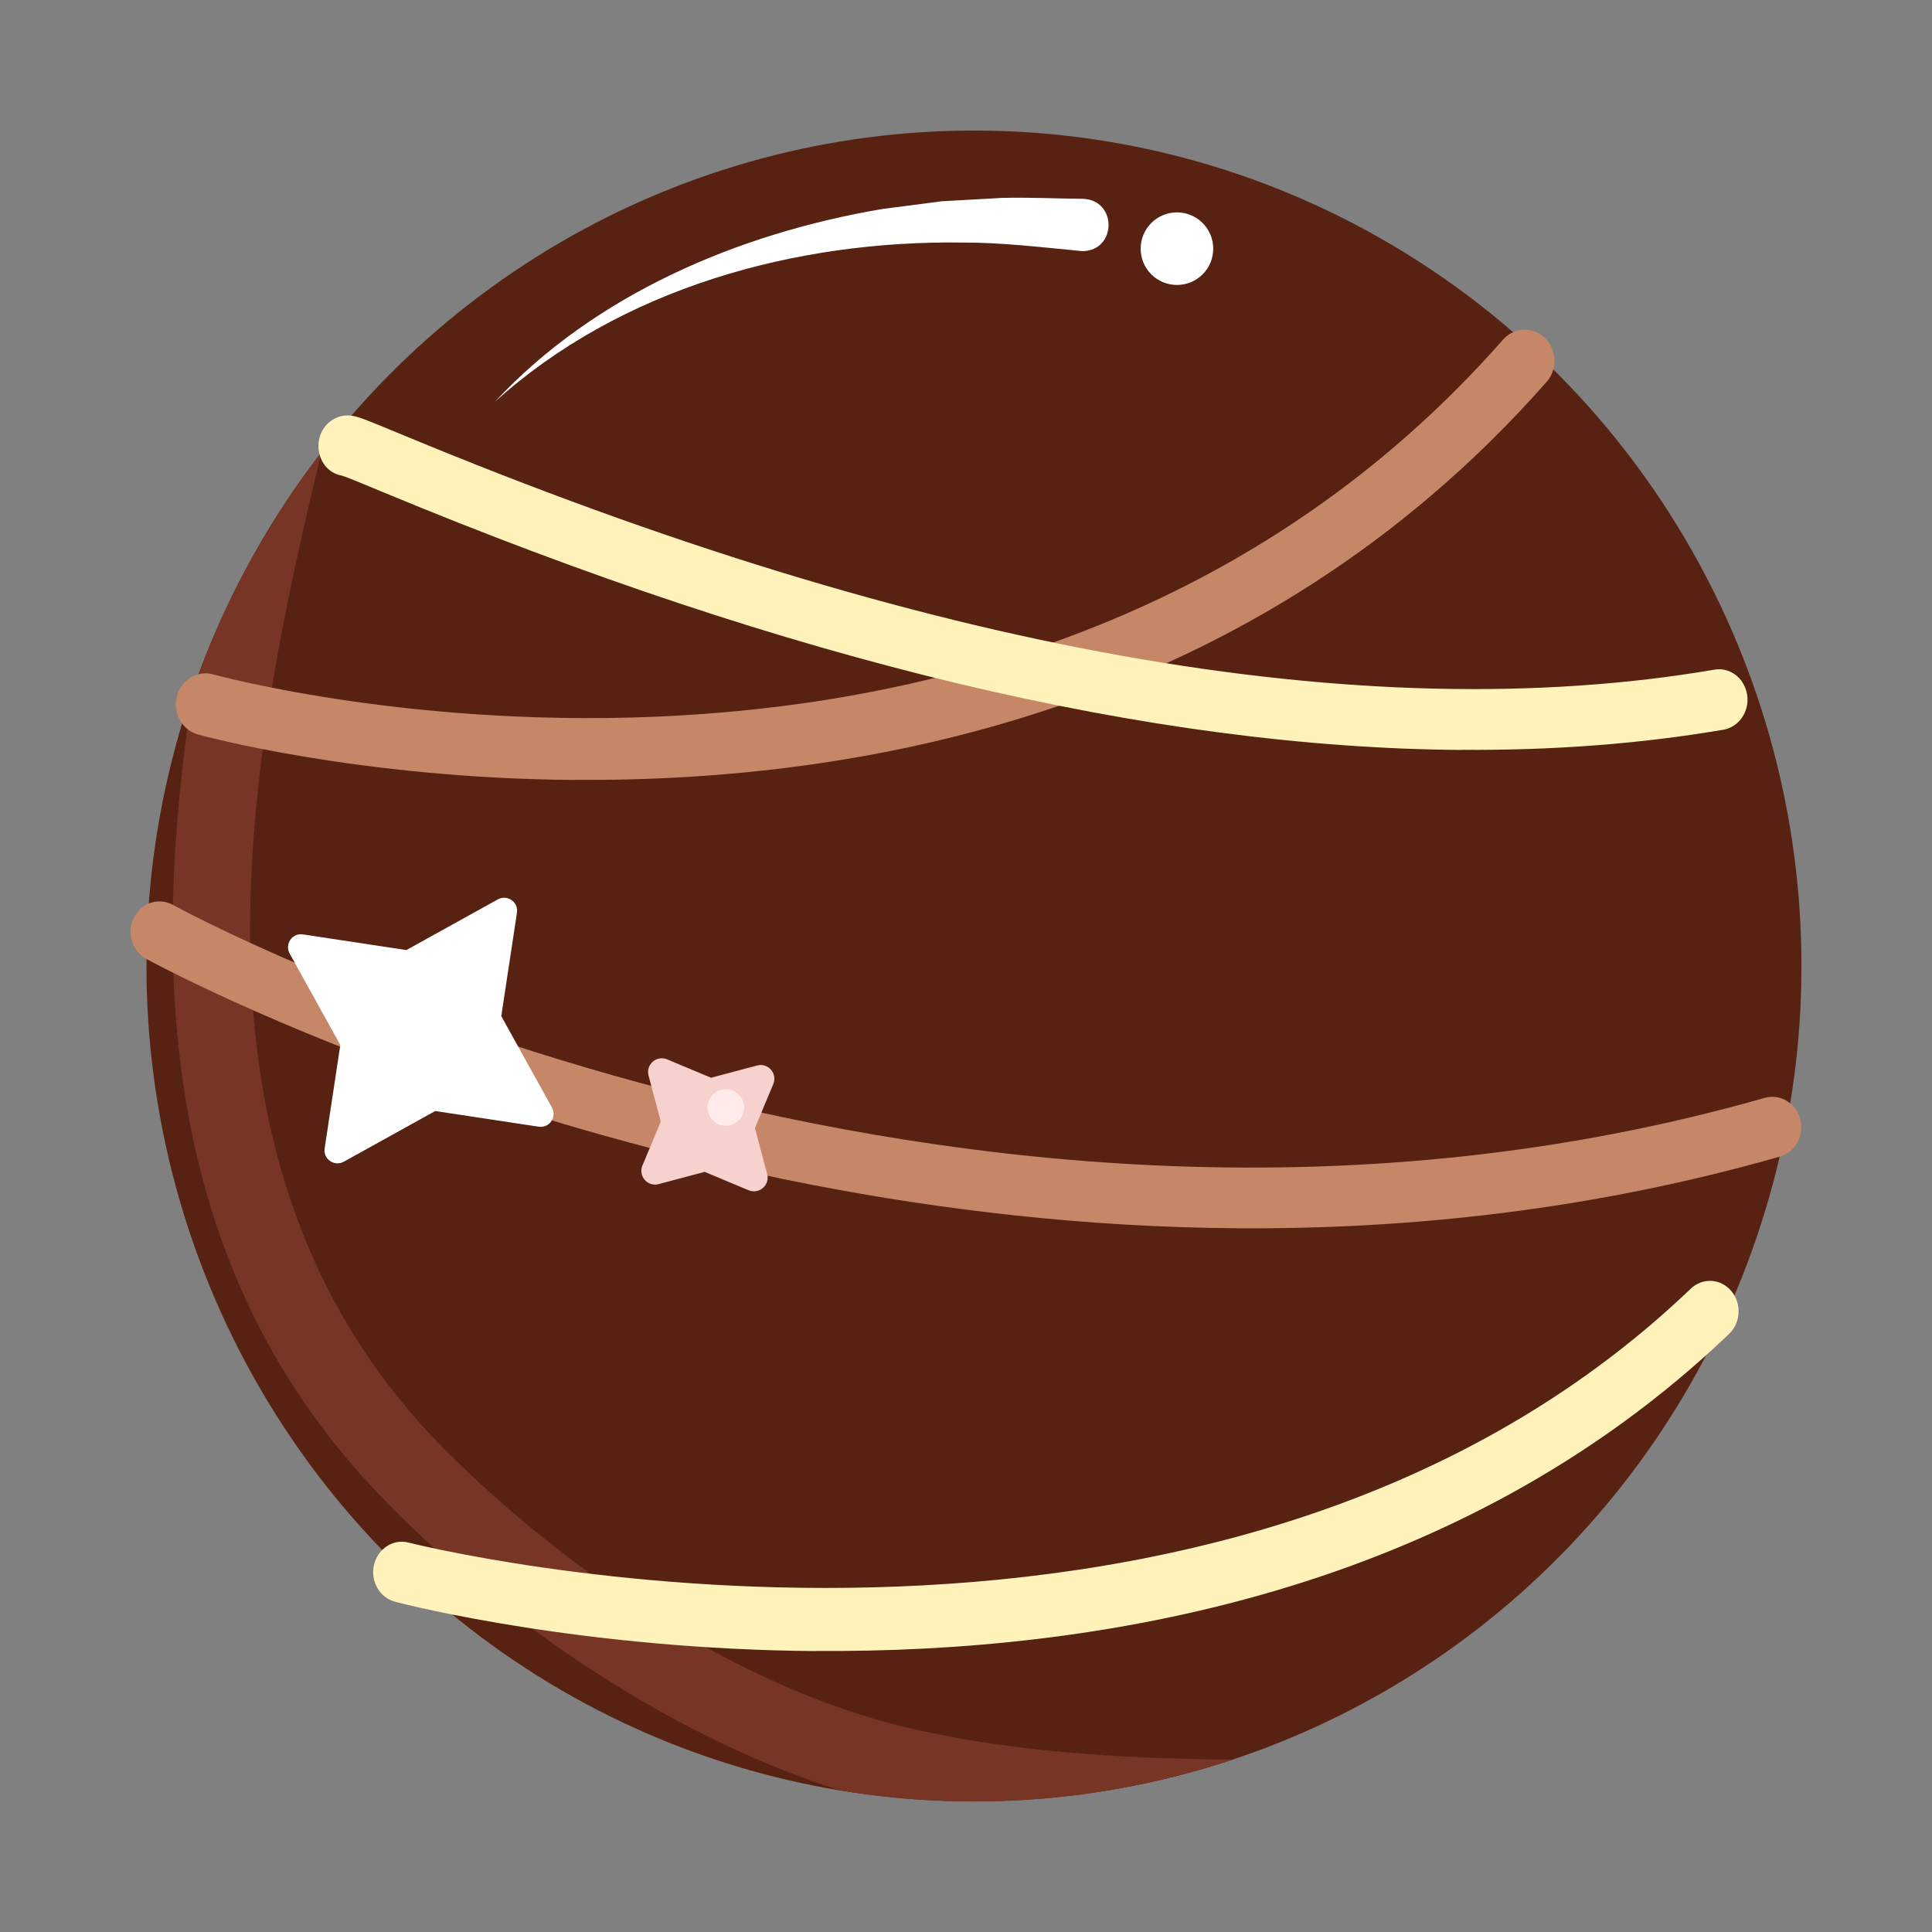 <?xml version="1.0" encoding="UTF-8"?>
<svg id="_레이어_1" data-name="레이어_1" xmlns="http://www.w3.org/2000/svg" xmlns:xlink="http://www.w3.org/1999/xlink" viewBox="0 0 148 148">
  <rect x="0" y="0" width="148" height="148" fill="#808080" stroke="none"/>
  <defs>
    <style>
      .cls-1 {
        fill: #572212;
      }

      .cls-2 {
        fill: #ffebe9;
      }

      .cls-3 {
        fill: #f7d1cd;
      }

      .cls-4 {
        fill: #fff;
      }

      .cls-5 {
        fill: none;
      }

      .cls-6 {
        clip-path: url(#clippath-1);
      }

      .cls-7 {
        fill: #773525;
      }

      .cls-8 {
        fill: #d7e3fd;
      }

      .cls-9 {
        fill: #400f0a;
      }

      .cls-10 {
        clip-path: url(#clippath-2);
      }

      .cls-11 {
        clip-path: url(#clippath);
      }

      .cls-12 {
        fill: #c68768;
      }

      .cls-13 {
        fill: #fff2bb;
      }
    </style>
    <clipPath id="clippath">
      <rect class="cls-5" x="-157.39" y="10" width="128" height="128" rx="8.09" ry="8.09" transform="translate(-5.33 -6.27) rotate(-3.96)"/>
    </clipPath>
    <clipPath id="clippath-1">
      <ellipse class="cls-1" cx="74.61" cy="74" rx="63.39" ry="64"/>
    </clipPath>
    <clipPath id="clippath-2">
      <rect class="cls-5" x="10" y="196.26" width="128" height="128" rx="13.03" ry="13.03"/>
    </clipPath>
  </defs>
  <g class="cls-11">
    <g>
      <rect class="cls-8" x="-89.51" y="41.51" width=".2" height="180" transform="translate(47.96 211.63) rotate(86.04)"/>
      <rect class="cls-8" x="-89.04" y="48.28" width=".2" height="180" transform="translate(55.15 217.46) rotate(86.04)"/>
      <rect class="cls-8" x="-88.57" y="55.05" width=".2" height="180" transform="translate(62.34 223.3) rotate(86.04)"/>
    </g>
  </g>
  <g>
    <g>
      <ellipse class="cls-1" cx="74.61" cy="74" rx="63.39" ry="64"/>
      <g class="cls-6">
        <path class="cls-7" d="M19.95,28.59c-7.24,28.74-13.65,62.12,9.06,85.86,9.55,9.99,23.13,19.11,36.44,23.04,7,2.07,14.41,2.38,21.66,2.67,9.04.36,18.09.48,27.14.4,3.86-.03,3.87-6.03,0-6-14.52.12-30.46,1.13-44.68-2.2-12.81-3-25.92-11.81-35.18-21-22.23-22.04-15.48-54.09-8.65-81.18.94-3.75-4.84-5.34-5.79-1.6h0Z"/>
      </g>
    </g>
    <path class="cls-12" d="M44.09,59.75c-16.69-.12-28.67-3.41-28.94-3.49-1.21-.34-1.92-1.65-1.6-2.92.33-1.27,1.58-2.02,2.78-1.68.61.17,61.44,16.8,98.81-25.64.85-.97,2.28-1.02,3.21-.13.92.89.98,2.4.13,3.36-22.3,25.33-52.42,30.65-74.38,30.49Z"/>
    <path class="cls-12" d="M94.72,94.09c-46.37-.34-83.07-20.39-83.54-20.65-1.08-.6-1.49-2.01-.92-3.15.57-1.14,1.91-1.57,2.99-.97.59.33,59.66,32.55,121.94,14.78,1.18-.33,2.4.4,2.72,1.64.32,1.24-.38,2.52-1.56,2.86-14.25,4.07-28.34,5.59-41.63,5.49Z"/>
    <path class="cls-13" d="M62.49,126.48c-17.75-.13-31.05-3.47-32.23-3.78-1.18-.31-1.9-1.57-1.61-2.82.29-1.25,1.48-2.02,2.65-1.71.62.16,61.73,15.46,98.22-19.45.9-.86,2.29-.79,3.1.17.81.96.74,2.43-.16,3.29-20.87,19.97-48.64,24.45-69.97,24.29Z"/>
    <path class="cls-13" d="M111.97,57.45c-23.74-.17-51.43-6.78-82.63-19.75-1.45-.6-2.81-1.17-3.13-1.26-1.2-.19-1.96-1.36-1.79-2.64.18-1.27,1.33-2.15,2.55-1.95.54.08,1.21.36,3.96,1.5,39.71,16.5,73.49,22.54,100.4,17.95,1.2-.21,2.32.66,2.51,1.93.19,1.27-.62,2.46-1.82,2.67-6.33,1.08-13.02,1.59-20.06,1.54Z"/>
    <path class="cls-4" d="M41.26,86.31l-7.92-1.2-7,3.88c-.73.4-1.6-.2-1.47-1.02l1.2-7.92-3.88-7c-.4-.73.2-1.6,1.02-1.47l7.92,1.2,7-3.88c.73-.4,1.6.2,1.47,1.02l-1.2,7.92,3.88,7c.4.73-.2,1.6-1.02,1.47Z"/>
    <path class="cls-3" d="M59.24,83.04l-1.41,3.37.94,3.53c.22.84-.61,1.57-1.42,1.24l-3.37-1.41-3.53.94c-.84.22-1.57-.61-1.24-1.42l1.41-3.37-.94-3.53c-.22-.84.61-1.57,1.42-1.24l3.37,1.41,3.53-.94c.84-.22,1.57.61,1.24,1.42Z"/>
    <path class="cls-4" d="M37.9,30.79c7.67-8.24,18.64-12.89,29.62-14.77,1.01-.12,3.62-.48,4.6-.6,1-.06,3.61-.2,4.64-.26,2.06-.05,4.13.05,6.2.07,2.63.09,2.61,3.97-.04,4.01-2.93-.28-6.18-.67-9.16-.66-12.8-.18-26.2,3.48-35.86,12.21h0Z"/>
    <circle class="cls-4" cx="90.16" cy="19.05" r="2.78"/>
    <circle class="cls-2" cx="55.6" cy="84.84" r="1.4"/>
  </g>
  <g class="cls-10">
    <path class="cls-9" d="M-10.16,284.9c12.67,19.84,28.1,37.7,45.95,53.06,1.3,1.12,3.88,1.3,4.71-.61,3.16-7.21-3.35-12.9-7.66-18.01-6.32-7.49-12.71-14.92-19.01-22.43-12.82-15.26-25.23-30.87-35.95-47.69l-5.18,3.03c24.81,37.25,59.43,67.36,99.88,86.55,2.54,1.21,5.8-1.36,4.1-4.1-6.55-10.56-15.58-18.96-24.73-27.22-9.96-8.98-20.01-17.86-29.9-26.93-19.73-18.1-38.83-37.04-54.73-58.66l-4.71,3.64c40.6,48.88,92.05,88.31,149.8,114.79,2.37,1.09,6.13-1.44,4.1-4.1-8.74-11.51-19.42-21.04-30.37-30.39-11.78-10.05-23.27-20.38-34.27-31.28-21.99-21.78-42.31-45.17-62.19-68.88-2.16-2.58-6.79.92-4.71,3.64,18.75,24.47,43.55,43,68.25,61.05,27.71,20.24,55.99,39.71,84.08,59.41,2.55,1.79,5.51-1.65,4.1-4.1-7.55-13.2-21.18-21.08-32.83-30.22-13.28-10.42-25.89-21.69-37.74-33.7-11.57-11.72-22.31-24.17-32.43-37.16-9.54-12.24-19.08-24.44-31.91-33.43-2.4-1.68-5.85,1.7-4.1,4.1,37.71,51.94,90.36,89.56,142.18,126.21,2.48,1.75,5.66-1.66,4.1-4.1-7.94-12.46-20.39-20.38-31.33-29.91-11.54-10.05-21.86-21.43-31.48-33.32-19.22-23.75-35.8-49.52-55.35-73.02-2.5-3.01-6.56,1.26-4.24,4.24,34.77,44.85,78.76,81.07,122.43,116.85,2.97,2.43,6.8-1.29,4.24-4.24-18.16-20.96-36.38-41.97-52.12-64.86-14.57-21.19-26.81-43.95-43.49-63.64-2.27-2.68-6.27.74-4.71,3.64,4.76,8.83,11.32,16.36,18.11,23.67,7.5,8.08,15.22,15.94,23.15,23.59,15.65,15.08,32.14,29.27,49.33,42.57,2.44,1.88,6.81-.53,4.71-3.64-19.51-28.85-40.24-57.57-52.98-90.22l-5.01,2.92c17.49,21.31,35.97,41.77,55.38,61.34,1.61,1.63,4.38.83,5.01-1.32,3.81-12.98-5.9-27.34-11.71-38.34-7.24-13.7-15.24-26.97-23.24-40.23l-4.71,3.64c10.01,11.63,18.37,24.47,25.06,38.28l4.71-3.64c-8.96-10.39-18.93-20.08-30.69-27.28-11.49-7.04-25.85-12.74-39.46-9.42-13.02,3.17-24.22,13.69-33.42,22.9-10.71,10.73-20.36,22.62-29.64,34.59-10.81,13.95-20.79,28.51-29.25,44.02l5.48,2.31c17.87-46.42,55.86-80.71,92.04-113.11,2.88-2.58-1.37-6.8-4.24-4.24C29.8,178.43-2.2,224.61-27.7,273.7c-1.81,3.48,2.95,6.13,5.18,3.03,37.08-51.51,75.22-104.18,127.73-141.15l-3.64-4.71C56.66,183.26,10.83,237.29-12.6,303.24c-1.16,3.25,3.8,5.2,5.48,2.31,32.93-56.59,71.07-112.21,124.93-150.87l-3.64-4.71C71.5,199.62,29.31,251.21,4.83,312.65c-1.26,3.16,3.94,5.31,5.48,2.31,29.95-58.08,70.42-111.7,124.25-149.58l-3.64-4.71c-47.49,46.48-86.97,100.83-116.46,160.38-1.7,3.43,3.36,6.46,5.18,3.03,28.54-53.86,65.82-103.02,112.18-142.79l-4.24-4.24c-42.5,44.48-74.71,98.14-94.02,156.54-1.06,3.22,3.9,5.32,5.48,2.31,27.54-52.17,62.91-101.44,111.17-136.32l-3.64-4.71c-16.97,19.91-32.57,40.97-46.55,63.08-7,11.07-13.59,22.4-19.77,33.95s-13.29,22.9-15.56,35.38c-.57,3.11,3.88,5.58,5.48,2.31,20.96-42.65,51.95-79.93,90.24-108.12l-3.64-4.71c-14.28,17.67-27.95,35.88-39.98,55.17-6.01,9.64-11.61,19.54-16.65,29.73s-9.88,19.77-9.92,30.84c0,2.82,4.28,4.3,5.59,1.51,13.53-28.8,33.93-53.94,59.52-72.88l-4.1-4.1c-10.41,21.86-20.82,43.71-31.22,65.57-1.65,3.47,3.04,6.29,5.18,3.03,11.7-17.77,23.4-35.54,35.1-53.32,2.13-3.23-3.06-6.24-5.18-3.03-11.7,17.77-23.4,35.54-35.1,53.32l5.18,3.03c10.41-21.86,20.82-43.71,31.22-65.57,1.14-2.4-1.45-6.07-4.1-4.1-26.42,19.56-47.68,45.26-61.67,75.03l5.59,1.51c.04-11.07,5.8-21.39,10.71-31.02s10.26-18.93,15.99-28.04c11.52-18.3,24.5-35.63,38.08-52.44,1.94-2.4-.65-6.91-3.64-4.71-39.12,28.8-70.96,66.66-92.39,110.27l5.48,2.31c2.23-12.24,9.55-23.88,15.38-34.73,6.05-11.28,12.51-22.34,19.35-33.16,13.71-21.69,28.97-42.35,45.61-61.87,2.05-2.4-.68-6.85-3.64-4.71-49.12,35.51-85.27,85.33-113.32,138.47l5.48,2.31c18.99-57.41,50.71-110.18,92.48-153.9,2.7-2.83-1.34-6.73-4.24-4.24-46.71,40.07-84.36,89.74-113.12,144.01l5.18,3.03c29.28-59.12,68.37-113.01,115.52-159.16,2.37-2.32-.79-6.72-3.64-4.71-54.69,38.49-95.96,92.71-126.4,151.74l5.48,2.31c24.06-60.41,65.85-111.22,107.8-160.03,2.06-2.4-.68-6.83-3.64-4.71C60.04,188.79,21.18,244.98-12.3,302.52l5.48,2.31c23.06-64.91,68.43-118.17,112.64-169.72,2.06-2.41-.66-6.8-3.64-4.71C48.78,168,10.02,221.3-27.7,273.7l5.18,3.03c25.29-48.68,56.9-94.36,98.05-131l-4.24-4.24C34.22,174.69-3.99,209.73-22.29,257.25c-1.23,3.19,3.88,5.26,5.48,2.31,8.94-16.39,19.56-31.77,31.13-46.41,10.59-13.4,21.57-26.89,34.45-38.17,6.47-5.67,13.89-11.72,22.36-13.99s18.07.03,26.2,3.64c15.46,6.87,27.96,18.67,38.89,31.33,2.35,2.72,6.11-.74,4.71-3.64-6.92-14.28-15.65-27.47-26-39.49-2.24-2.6-6.45.75-4.71,3.64,7.04,11.67,14.09,23.35,20.61,35.32,3.26,5.98,6.38,12.04,9.3,18.19,3.02,6.37,6.54,13.26,4.44,20.44l5.01-1.32c-19.42-19.57-37.89-40.03-55.38-61.34-1.86-2.27-6.09.17-5.01,2.92,12.96,33.19,33.76,62.33,53.59,91.66l4.71-3.64c-16.71-12.92-32.75-26.68-48.01-41.29-7.52-7.2-14.84-14.59-21.97-22.17s-14.57-15.67-19.68-25.14l-4.71,3.64c17.15,20.24,29.51,43.88,44.7,65.52,15.53,22.11,33.23,42.57,50.9,62.97l4.24-4.24c-43.67-35.77-87.66-71.99-122.43-116.85l-4.24,4.24c19.19,23.07,35.53,48.32,54.3,71.72,9.22,11.49,19.06,22.53,30.02,32.4,11.12,10.02,24.72,18.06,32.9,30.91l4.1-4.1c-50.92-36.01-102.97-73.01-140.03-124.06l-4.1,4.1c12.58,8.82,21.85,21.17,31.2,33.15,9.96,12.76,20.55,24.98,31.92,36.5,11.23,11.38,23.14,22.09,35.65,32.04,11.73,9.34,26.35,17.31,33.99,30.66l4.1-4.1c-27.04-18.96-54.24-37.72-80.96-57.14-24.85-18.06-50.37-36.57-69.22-61.17l-4.71,3.64c19.48,23.24,39.39,46.17,60.88,67.58,10.56,10.53,21.54,20.6,32.88,30.28s23.01,19.46,32.12,31.47l4.1-4.1c-57.35-26.3-108.27-65.32-148.59-113.86-2.15-2.59-6.74.88-4.71,3.64,15.5,21.09,33.85,39.72,53.03,57.45,9.63,8.9,19.45,17.6,29.21,26.36,9.86,8.86,20.07,17.62,27.12,28.99l4.1-4.1c-39.53-18.75-73.48-47.97-97.73-84.4-2.12-3.19-7.27-.25-5.18,3.03,9.18,14.4,19.58,27.96,30.43,41.14,5.45,6.62,11,13.16,16.56,19.69,2.78,3.27,5.56,6.53,8.32,9.81,1.89,2.24,8.74,8.19,7.32,11.44l4.71-.61c-17.47-15.03-32.6-32.42-45.01-51.85-2.07-3.24-7.27-.24-5.18,3.03h0Z"/>
  </g>
</svg>